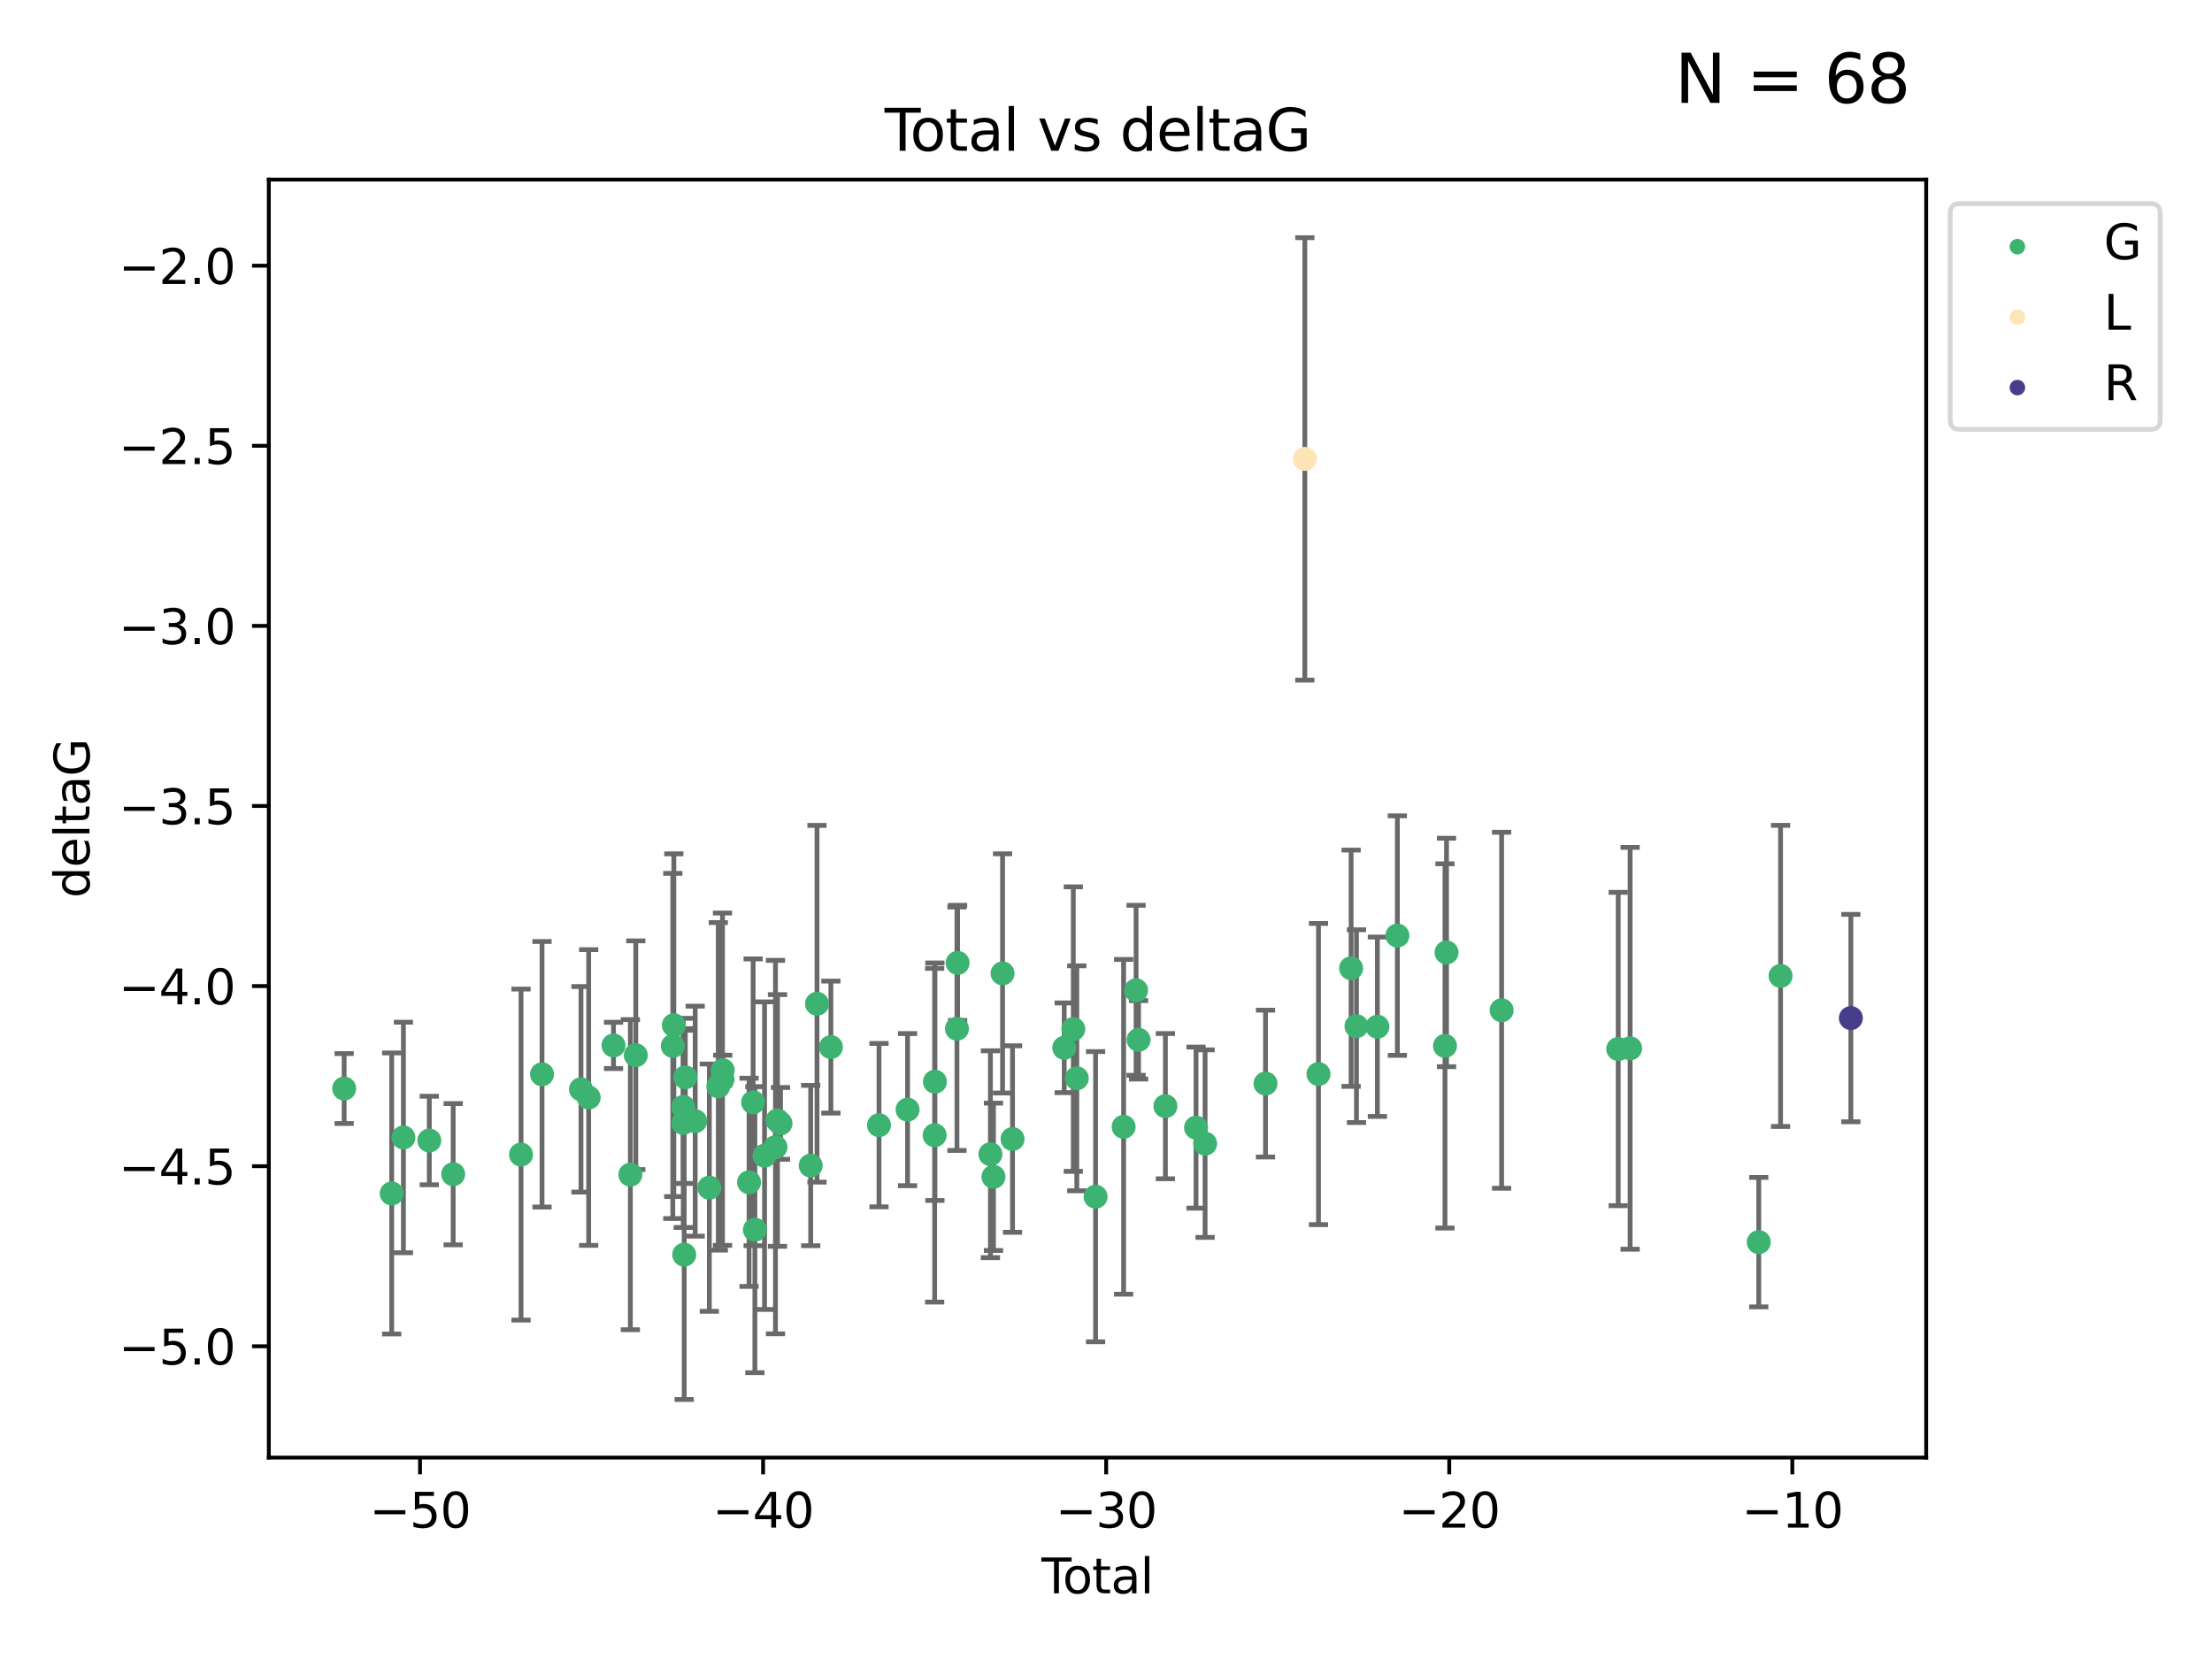 <?xml version="1.0" encoding="utf-8" standalone="no"?>
<!DOCTYPE svg PUBLIC "-//W3C//DTD SVG 1.1//EN"
  "http://www.w3.org/Graphics/SVG/1.1/DTD/svg11.dtd">
<svg xmlns:xlink="http://www.w3.org/1999/xlink" width="460.8pt" height="345.6pt" viewBox="0 0 460.8 345.6" xmlns="http://www.w3.org/2000/svg" version="1.1">
 <defs>
  <style type="text/css">*{stroke-linejoin: round; stroke-linecap: butt}</style>
 </defs>
 <g id="figure_1">
  <g id="patch_1">
   <path d="M 0 345.6 
L 460.8 345.6 
L 460.8 0 
L 0 0 
z
" style="fill: #ffffff"/>
  </g>
  <g id="axes_1">
   <g id="patch_2">
    <path d="M 56 303.64 
L 401.26 303.64 
L 401.26 37.411 
L 56 37.411 
z
" style="fill: #ffffff"/>
   </g>
   <g id="PathCollection_1">
    <defs>
     <path id="mb909667261" d="M 0 1.118 
C 0.297 1.118 0.581 1 0.791 0.791 
C 1 0.581 1.118 0.297 1.118 0 
C 1.118 -0.297 1 -0.581 0.791 -0.791 
C 0.581 -1 0.297 -1.118 0 -1.118 
C -0.297 -1.118 -0.581 -1 -0.791 -0.791 
C -1 -0.581 -1.118 -0.297 -1.118 0 
C -1.118 0.297 -1 0.581 -0.791 0.791 
C -0.581 1 -0.297 1.118 0 1.118 
z
" style="stroke: #3cb371"/>
    </defs>
    <g clip-path="url(#pe1c5063229)">
     <use xlink:href="#mb909667261" x="71.694" y="226.763" style="fill: #3cb371; stroke: #3cb371"/>
     <use xlink:href="#mb909667261" x="81.599" y="248.626" style="fill: #3cb371; stroke: #3cb371"/>
     <use xlink:href="#mb909667261" x="84.04" y="236.954" style="fill: #3cb371; stroke: #3cb371"/>
     <use xlink:href="#mb909667261" x="89.432" y="237.59" style="fill: #3cb371; stroke: #3cb371"/>
     <use xlink:href="#mb909667261" x="94.404" y="244.608" style="fill: #3cb371; stroke: #3cb371"/>
     <use xlink:href="#mb909667261" x="108.538" y="240.517" style="fill: #3cb371; stroke: #3cb371"/>
     <use xlink:href="#mb909667261" x="112.913" y="223.792" style="fill: #3cb371; stroke: #3cb371"/>
     <use xlink:href="#mb909667261" x="121.031" y="226.922" style="fill: #3cb371; stroke: #3cb371"/>
     <use xlink:href="#mb909667261" x="122.632" y="228.63" style="fill: #3cb371; stroke: #3cb371"/>
     <use xlink:href="#mb909667261" x="127.807" y="217.779" style="fill: #3cb371; stroke: #3cb371"/>
     <use xlink:href="#mb909667261" x="131.315" y="244.702" style="fill: #3cb371; stroke: #3cb371"/>
     <use xlink:href="#mb909667261" x="132.449" y="219.819" style="fill: #3cb371; stroke: #3cb371"/>
     <use xlink:href="#mb909667261" x="140.159" y="217.892" style="fill: #3cb371; stroke: #3cb371"/>
     <use xlink:href="#mb909667261" x="140.372" y="213.569" style="fill: #3cb371; stroke: #3cb371"/>
     <use xlink:href="#mb909667261" x="142.331" y="230.58" style="fill: #3cb371; stroke: #3cb371"/>
     <use xlink:href="#mb909667261" x="142.337" y="233.922" style="fill: #3cb371; stroke: #3cb371"/>
     <use xlink:href="#mb909667261" x="142.533" y="261.364" style="fill: #3cb371; stroke: #3cb371"/>
     <use xlink:href="#mb909667261" x="142.756" y="224.431" style="fill: #3cb371; stroke: #3cb371"/>
     <use xlink:href="#mb909667261" x="144.821" y="233.556" style="fill: #3cb371; stroke: #3cb371"/>
     <use xlink:href="#mb909667261" x="147.768" y="247.414" style="fill: #3cb371; stroke: #3cb371"/>
     <use xlink:href="#mb909667261" x="149.635" y="226.305" style="fill: #3cb371; stroke: #3cb371"/>
     <use xlink:href="#mb909667261" x="150.512" y="224.816" style="fill: #3cb371; stroke: #3cb371"/>
     <use xlink:href="#mb909667261" x="150.556" y="222.952" style="fill: #3cb371; stroke: #3cb371"/>
     <use xlink:href="#mb909667261" x="156.043" y="246.3" style="fill: #3cb371; stroke: #3cb371"/>
     <use xlink:href="#mb909667261" x="156.892" y="229.632" style="fill: #3cb371; stroke: #3cb371"/>
     <use xlink:href="#mb909667261" x="157.256" y="256.167" style="fill: #3cb371; stroke: #3cb371"/>
     <use xlink:href="#mb909667261" x="159.269" y="240.749" style="fill: #3cb371; stroke: #3cb371"/>
     <use xlink:href="#mb909667261" x="161.545" y="238.96" style="fill: #3cb371; stroke: #3cb371"/>
     <use xlink:href="#mb909667261" x="161.965" y="233.41" style="fill: #3cb371; stroke: #3cb371"/>
     <use xlink:href="#mb909667261" x="162.596" y="234.028" style="fill: #3cb371; stroke: #3cb371"/>
     <use xlink:href="#mb909667261" x="168.884" y="242.809" style="fill: #3cb371; stroke: #3cb371"/>
     <use xlink:href="#mb909667261" x="170.197" y="209.102" style="fill: #3cb371; stroke: #3cb371"/>
     <use xlink:href="#mb909667261" x="173.088" y="218.127" style="fill: #3cb371; stroke: #3cb371"/>
     <use xlink:href="#mb909667261" x="183.114" y="234.388" style="fill: #3cb371; stroke: #3cb371"/>
     <use xlink:href="#mb909667261" x="189.062" y="231.156" style="fill: #3cb371; stroke: #3cb371"/>
     <use xlink:href="#mb909667261" x="194.705" y="236.491" style="fill: #3cb371; stroke: #3cb371"/>
     <use xlink:href="#mb909667261" x="194.76" y="225.339" style="fill: #3cb371; stroke: #3cb371"/>
     <use xlink:href="#mb909667261" x="199.351" y="214.299" style="fill: #3cb371; stroke: #3cb371"/>
     <use xlink:href="#mb909667261" x="199.487" y="200.587" style="fill: #3cb371; stroke: #3cb371"/>
     <use xlink:href="#mb909667261" x="206.323" y="240.444" style="fill: #3cb371; stroke: #3cb371"/>
     <use xlink:href="#mb909667261" x="206.958" y="245.152" style="fill: #3cb371; stroke: #3cb371"/>
     <use xlink:href="#mb909667261" x="208.851" y="202.774" style="fill: #3cb371; stroke: #3cb371"/>
     <use xlink:href="#mb909667261" x="210.928" y="237.282" style="fill: #3cb371; stroke: #3cb371"/>
     <use xlink:href="#mb909667261" x="221.698" y="218.275" style="fill: #3cb371; stroke: #3cb371"/>
     <use xlink:href="#mb909667261" x="223.589" y="214.379" style="fill: #3cb371; stroke: #3cb371"/>
     <use xlink:href="#mb909667261" x="224.318" y="224.627" style="fill: #3cb371; stroke: #3cb371"/>
     <use xlink:href="#mb909667261" x="228.232" y="249.291" style="fill: #3cb371; stroke: #3cb371"/>
     <use xlink:href="#mb909667261" x="234.073" y="234.738" style="fill: #3cb371; stroke: #3cb371"/>
     <use xlink:href="#mb909667261" x="236.667" y="206.296" style="fill: #3cb371; stroke: #3cb371"/>
     <use xlink:href="#mb909667261" x="237.187" y="216.617" style="fill: #3cb371; stroke: #3cb371"/>
     <use xlink:href="#mb909667261" x="242.774" y="230.43" style="fill: #3cb371; stroke: #3cb371"/>
     <use xlink:href="#mb909667261" x="249.157" y="234.904" style="fill: #3cb371; stroke: #3cb371"/>
     <use xlink:href="#mb909667261" x="251.043" y="238.239" style="fill: #3cb371; stroke: #3cb371"/>
     <use xlink:href="#mb909667261" x="263.627" y="225.728" style="fill: #3cb371; stroke: #3cb371"/>
     <use xlink:href="#mb909667261" x="274.664" y="223.744" style="fill: #3cb371; stroke: #3cb371"/>
     <use xlink:href="#mb909667261" x="281.459" y="201.702" style="fill: #3cb371; stroke: #3cb371"/>
     <use xlink:href="#mb909667261" x="282.579" y="213.771" style="fill: #3cb371; stroke: #3cb371"/>
     <use xlink:href="#mb909667261" x="286.936" y="213.883" style="fill: #3cb371; stroke: #3cb371"/>
     <use xlink:href="#mb909667261" x="291.098" y="194.896" style="fill: #3cb371; stroke: #3cb371"/>
     <use xlink:href="#mb909667261" x="301.017" y="217.882" style="fill: #3cb371; stroke: #3cb371"/>
     <use xlink:href="#mb909667261" x="301.339" y="198.414" style="fill: #3cb371; stroke: #3cb371"/>
     <use xlink:href="#mb909667261" x="312.816" y="210.453" style="fill: #3cb371; stroke: #3cb371"/>
     <use xlink:href="#mb909667261" x="337.101" y="218.529" style="fill: #3cb371; stroke: #3cb371"/>
     <use xlink:href="#mb909667261" x="339.586" y="218.379" style="fill: #3cb371; stroke: #3cb371"/>
     <use xlink:href="#mb909667261" x="366.382" y="258.76" style="fill: #3cb371; stroke: #3cb371"/>
     <use xlink:href="#mb909667261" x="370.925" y="203.299" style="fill: #3cb371; stroke: #3cb371"/>
    </g>
   </g>
   <g id="PathCollection_2">
    <defs>
     <path id="m7a73ed1293" d="M 0 1.118 
C 0.297 1.118 0.581 1 0.791 0.791 
C 1 0.581 1.118 0.297 1.118 0 
C 1.118 -0.297 1 -0.581 0.791 -0.791 
C 0.581 -1 0.297 -1.118 0 -1.118 
C -0.297 -1.118 -0.581 -1 -0.791 -0.791 
C -1 -0.581 -1.118 -0.297 -1.118 0 
C -1.118 0.297 -1 0.581 -0.791 0.791 
C -0.581 1 -0.297 1.118 0 1.118 
z
" style="stroke: #ffe4b5"/>
    </defs>
    <g clip-path="url(#pe1c5063229)">
     <use xlink:href="#m7a73ed1293" x="271.821" y="95.596" style="fill: #ffe4b5; stroke: #ffe4b5"/>
    </g>
   </g>
   <g id="PathCollection_3">
    <defs>
     <path id="m35a761c9cf" d="M 0 1.118 
C 0.297 1.118 0.581 1 0.791 0.791 
C 1 0.581 1.118 0.297 1.118 0 
C 1.118 -0.297 1 -0.581 0.791 -0.791 
C 0.581 -1 0.297 -1.118 0 -1.118 
C -0.297 -1.118 -0.581 -1 -0.791 -0.791 
C -1 -0.581 -1.118 -0.297 -1.118 0 
C -1.118 0.297 -1 0.581 -0.791 0.791 
C -0.581 1 -0.297 1.118 0 1.118 
z
" style="stroke: #483d8b"/>
    </defs>
    <g clip-path="url(#pe1c5063229)">
     <use xlink:href="#m35a761c9cf" x="385.566" y="212.083" style="fill: #483d8b; stroke: #483d8b"/>
    </g>
   </g>
   <g id="matplotlib.axis_1">
    <g id="xtick_1">
     <g id="line2d_1">
      <defs>
       <path id="m6de7be506a" d="M 0 0 
L 0 3.5 
" style="stroke: #000000; stroke-width: 0.8"/>
      </defs>
      <g>
       <use xlink:href="#m6de7be506a" x="87.499" y="303.64" style="stroke: #000000; stroke-width: 0.8"/>
      </g>
     </g>
     <g id="text_1">
      <!-- −50 -->
      <g transform="translate(76.947 318.238)scale(0.1 -0.1)">
       <defs>
        <path id="DejaVuSans-2212" d="M 678 2272 
L 4684 2272 
L 4684 1741 
L 678 1741 
L 678 2272 
z
" transform="scale(0.016)"/>
        <path id="DejaVuSans-35" d="M 691 4666 
L 3169 4666 
L 3169 4134 
L 1269 4134 
L 1269 2991 
Q 1406 3038 1543 3061 
Q 1681 3084 1819 3084 
Q 2600 3084 3056 2656 
Q 3513 2228 3513 1497 
Q 3513 744 3044 326 
Q 2575 -91 1722 -91 
Q 1428 -91 1123 -41 
Q 819 9 494 109 
L 494 744 
Q 775 591 1075 516 
Q 1375 441 1709 441 
Q 2250 441 2565 725 
Q 2881 1009 2881 1497 
Q 2881 1984 2565 2268 
Q 2250 2553 1709 2553 
Q 1456 2553 1204 2497 
Q 953 2441 691 2322 
L 691 4666 
z
" transform="scale(0.016)"/>
        <path id="DejaVuSans-30" d="M 2034 4250 
Q 1547 4250 1301 3770 
Q 1056 3291 1056 2328 
Q 1056 1369 1301 889 
Q 1547 409 2034 409 
Q 2525 409 2770 889 
Q 3016 1369 3016 2328 
Q 3016 3291 2770 3770 
Q 2525 4250 2034 4250 
z
M 2034 4750 
Q 2819 4750 3233 4129 
Q 3647 3509 3647 2328 
Q 3647 1150 3233 529 
Q 2819 -91 2034 -91 
Q 1250 -91 836 529 
Q 422 1150 422 2328 
Q 422 3509 836 4129 
Q 1250 4750 2034 4750 
z
" transform="scale(0.016)"/>
       </defs>
       <use xlink:href="#DejaVuSans-2212"/>
       <use xlink:href="#DejaVuSans-35" x="83.789"/>
       <use xlink:href="#DejaVuSans-30" x="147.412"/>
      </g>
     </g>
    </g>
    <g id="xtick_2">
     <g id="line2d_2">
      <g>
       <use xlink:href="#m6de7be506a" x="158.968" y="303.64" style="stroke: #000000; stroke-width: 0.8"/>
      </g>
     </g>
     <g id="text_2">
      <!-- −40 -->
      <g transform="translate(148.416 318.238)scale(0.1 -0.1)">
       <defs>
        <path id="DejaVuSans-34" d="M 2419 4116 
L 825 1625 
L 2419 1625 
L 2419 4116 
z
M 2253 4666 
L 3047 4666 
L 3047 1625 
L 3713 1625 
L 3713 1100 
L 3047 1100 
L 3047 0 
L 2419 0 
L 2419 1100 
L 313 1100 
L 313 1709 
L 2253 4666 
z
" transform="scale(0.016)"/>
       </defs>
       <use xlink:href="#DejaVuSans-2212"/>
       <use xlink:href="#DejaVuSans-34" x="83.789"/>
       <use xlink:href="#DejaVuSans-30" x="147.412"/>
      </g>
     </g>
    </g>
    <g id="xtick_3">
     <g id="line2d_3">
      <g>
       <use xlink:href="#m6de7be506a" x="230.437" y="303.64" style="stroke: #000000; stroke-width: 0.8"/>
      </g>
     </g>
     <g id="text_3">
      <!-- −30 -->
      <g transform="translate(219.885 318.238)scale(0.1 -0.1)">
       <defs>
        <path id="DejaVuSans-33" d="M 2597 2516 
Q 3050 2419 3304 2112 
Q 3559 1806 3559 1356 
Q 3559 666 3084 287 
Q 2609 -91 1734 -91 
Q 1441 -91 1130 -33 
Q 819 25 488 141 
L 488 750 
Q 750 597 1062 519 
Q 1375 441 1716 441 
Q 2309 441 2620 675 
Q 2931 909 2931 1356 
Q 2931 1769 2642 2001 
Q 2353 2234 1838 2234 
L 1294 2234 
L 1294 2753 
L 1863 2753 
Q 2328 2753 2575 2939 
Q 2822 3125 2822 3475 
Q 2822 3834 2567 4026 
Q 2313 4219 1838 4219 
Q 1578 4219 1281 4162 
Q 984 4106 628 3988 
L 628 4550 
Q 988 4650 1302 4700 
Q 1616 4750 1894 4750 
Q 2613 4750 3031 4423 
Q 3450 4097 3450 3541 
Q 3450 3153 3228 2886 
Q 3006 2619 2597 2516 
z
" transform="scale(0.016)"/>
       </defs>
       <use xlink:href="#DejaVuSans-2212"/>
       <use xlink:href="#DejaVuSans-33" x="83.789"/>
       <use xlink:href="#DejaVuSans-30" x="147.412"/>
      </g>
     </g>
    </g>
    <g id="xtick_4">
     <g id="line2d_4">
      <g>
       <use xlink:href="#m6de7be506a" x="301.906" y="303.64" style="stroke: #000000; stroke-width: 0.8"/>
      </g>
     </g>
     <g id="text_4">
      <!-- −20 -->
      <g transform="translate(291.354 318.238)scale(0.1 -0.1)">
       <defs>
        <path id="DejaVuSans-32" d="M 1228 531 
L 3431 531 
L 3431 0 
L 469 0 
L 469 531 
Q 828 903 1448 1529 
Q 2069 2156 2228 2338 
Q 2531 2678 2651 2914 
Q 2772 3150 2772 3378 
Q 2772 3750 2511 3984 
Q 2250 4219 1831 4219 
Q 1534 4219 1204 4116 
Q 875 4013 500 3803 
L 500 4441 
Q 881 4594 1212 4672 
Q 1544 4750 1819 4750 
Q 2544 4750 2975 4387 
Q 3406 4025 3406 3419 
Q 3406 3131 3298 2873 
Q 3191 2616 2906 2266 
Q 2828 2175 2409 1742 
Q 1991 1309 1228 531 
z
" transform="scale(0.016)"/>
       </defs>
       <use xlink:href="#DejaVuSans-2212"/>
       <use xlink:href="#DejaVuSans-32" x="83.789"/>
       <use xlink:href="#DejaVuSans-30" x="147.412"/>
      </g>
     </g>
    </g>
    <g id="xtick_5">
     <g id="line2d_5">
      <g>
       <use xlink:href="#m6de7be506a" x="373.375" y="303.64" style="stroke: #000000; stroke-width: 0.8"/>
      </g>
     </g>
     <g id="text_5">
      <!-- −10 -->
      <g transform="translate(362.822 318.238)scale(0.1 -0.1)">
       <defs>
        <path id="DejaVuSans-31" d="M 794 531 
L 1825 531 
L 1825 4091 
L 703 3866 
L 703 4441 
L 1819 4666 
L 2450 4666 
L 2450 531 
L 3481 531 
L 3481 0 
L 794 0 
L 794 531 
z
" transform="scale(0.016)"/>
       </defs>
       <use xlink:href="#DejaVuSans-2212"/>
       <use xlink:href="#DejaVuSans-31" x="83.789"/>
       <use xlink:href="#DejaVuSans-30" x="147.412"/>
      </g>
     </g>
    </g>
    <g id="text_6">
     <!-- Total -->
     <g transform="translate(216.953 331.917)scale(0.1 -0.1)">
      <defs>
       <path id="DejaVuSans-54" d="M -19 4666 
L 3928 4666 
L 3928 4134 
L 2272 4134 
L 2272 0 
L 1638 0 
L 1638 4134 
L -19 4134 
L -19 4666 
z
" transform="scale(0.016)"/>
       <path id="DejaVuSans-6f" d="M 1959 3097 
Q 1497 3097 1228 2736 
Q 959 2375 959 1747 
Q 959 1119 1226 758 
Q 1494 397 1959 397 
Q 2419 397 2687 759 
Q 2956 1122 2956 1747 
Q 2956 2369 2687 2733 
Q 2419 3097 1959 3097 
z
M 1959 3584 
Q 2709 3584 3137 3096 
Q 3566 2609 3566 1747 
Q 3566 888 3137 398 
Q 2709 -91 1959 -91 
Q 1206 -91 779 398 
Q 353 888 353 1747 
Q 353 2609 779 3096 
Q 1206 3584 1959 3584 
z
" transform="scale(0.016)"/>
       <path id="DejaVuSans-74" d="M 1172 4494 
L 1172 3500 
L 2356 3500 
L 2356 3053 
L 1172 3053 
L 1172 1153 
Q 1172 725 1289 603 
Q 1406 481 1766 481 
L 2356 481 
L 2356 0 
L 1766 0 
Q 1100 0 847 248 
Q 594 497 594 1153 
L 594 3053 
L 172 3053 
L 172 3500 
L 594 3500 
L 594 4494 
L 1172 4494 
z
" transform="scale(0.016)"/>
       <path id="DejaVuSans-61" d="M 2194 1759 
Q 1497 1759 1228 1600 
Q 959 1441 959 1056 
Q 959 750 1161 570 
Q 1363 391 1709 391 
Q 2188 391 2477 730 
Q 2766 1069 2766 1631 
L 2766 1759 
L 2194 1759 
z
M 3341 1997 
L 3341 0 
L 2766 0 
L 2766 531 
Q 2569 213 2275 61 
Q 1981 -91 1556 -91 
Q 1019 -91 701 211 
Q 384 513 384 1019 
Q 384 1609 779 1909 
Q 1175 2209 1959 2209 
L 2766 2209 
L 2766 2266 
Q 2766 2663 2505 2880 
Q 2244 3097 1772 3097 
Q 1472 3097 1187 3025 
Q 903 2953 641 2809 
L 641 3341 
Q 956 3463 1253 3523 
Q 1550 3584 1831 3584 
Q 2591 3584 2966 3190 
Q 3341 2797 3341 1997 
z
" transform="scale(0.016)"/>
       <path id="DejaVuSans-6c" d="M 603 4863 
L 1178 4863 
L 1178 0 
L 603 0 
L 603 4863 
z
" transform="scale(0.016)"/>
      </defs>
      <use xlink:href="#DejaVuSans-54"/>
      <use xlink:href="#DejaVuSans-6f" x="44.084"/>
      <use xlink:href="#DejaVuSans-74" x="105.266"/>
      <use xlink:href="#DejaVuSans-61" x="144.475"/>
      <use xlink:href="#DejaVuSans-6c" x="205.754"/>
     </g>
    </g>
   </g>
   <g id="matplotlib.axis_2">
    <g id="ytick_1">
     <g id="line2d_6">
      <defs>
       <path id="m6813116bdc" d="M 0 0 
L -3.5 0 
" style="stroke: #000000; stroke-width: 0.8"/>
      </defs>
      <g>
       <use xlink:href="#m6813116bdc" x="56" y="280.452" style="stroke: #000000; stroke-width: 0.8"/>
      </g>
     </g>
     <g id="text_7">
      <!-- −5.0 -->
      <g transform="translate(24.717 284.251)scale(0.1 -0.1)">
       <defs>
        <path id="DejaVuSans-2e" d="M 684 794 
L 1344 794 
L 1344 0 
L 684 0 
L 684 794 
z
" transform="scale(0.016)"/>
       </defs>
       <use xlink:href="#DejaVuSans-2212"/>
       <use xlink:href="#DejaVuSans-35" x="83.789"/>
       <use xlink:href="#DejaVuSans-2e" x="147.412"/>
       <use xlink:href="#DejaVuSans-30" x="179.199"/>
      </g>
     </g>
    </g>
    <g id="ytick_2">
     <g id="line2d_7">
      <g>
       <use xlink:href="#m6813116bdc" x="56" y="242.935" style="stroke: #000000; stroke-width: 0.8"/>
      </g>
     </g>
     <g id="text_8">
      <!-- −4.5 -->
      <g transform="translate(24.717 246.735)scale(0.1 -0.1)">
       <use xlink:href="#DejaVuSans-2212"/>
       <use xlink:href="#DejaVuSans-34" x="83.789"/>
       <use xlink:href="#DejaVuSans-2e" x="147.412"/>
       <use xlink:href="#DejaVuSans-35" x="179.199"/>
      </g>
     </g>
    </g>
    <g id="ytick_3">
     <g id="line2d_8">
      <g>
       <use xlink:href="#m6813116bdc" x="56" y="205.419" style="stroke: #000000; stroke-width: 0.8"/>
      </g>
     </g>
     <g id="text_9">
      <!-- −4.0 -->
      <g transform="translate(24.717 209.218)scale(0.1 -0.1)">
       <use xlink:href="#DejaVuSans-2212"/>
       <use xlink:href="#DejaVuSans-34" x="83.789"/>
       <use xlink:href="#DejaVuSans-2e" x="147.412"/>
       <use xlink:href="#DejaVuSans-30" x="179.199"/>
      </g>
     </g>
    </g>
    <g id="ytick_4">
     <g id="line2d_9">
      <g>
       <use xlink:href="#m6813116bdc" x="56" y="167.902" style="stroke: #000000; stroke-width: 0.8"/>
      </g>
     </g>
     <g id="text_10">
      <!-- −3.5 -->
      <g transform="translate(24.717 171.702)scale(0.1 -0.1)">
       <use xlink:href="#DejaVuSans-2212"/>
       <use xlink:href="#DejaVuSans-33" x="83.789"/>
       <use xlink:href="#DejaVuSans-2e" x="147.412"/>
       <use xlink:href="#DejaVuSans-35" x="179.199"/>
      </g>
     </g>
    </g>
    <g id="ytick_5">
     <g id="line2d_10">
      <g>
       <use xlink:href="#m6813116bdc" x="56" y="130.386" style="stroke: #000000; stroke-width: 0.8"/>
      </g>
     </g>
     <g id="text_11">
      <!-- −3.0 -->
      <g transform="translate(24.717 134.185)scale(0.1 -0.1)">
       <use xlink:href="#DejaVuSans-2212"/>
       <use xlink:href="#DejaVuSans-33" x="83.789"/>
       <use xlink:href="#DejaVuSans-2e" x="147.412"/>
       <use xlink:href="#DejaVuSans-30" x="179.199"/>
      </g>
     </g>
    </g>
    <g id="ytick_6">
     <g id="line2d_11">
      <g>
       <use xlink:href="#m6813116bdc" x="56" y="92.869" style="stroke: #000000; stroke-width: 0.8"/>
      </g>
     </g>
     <g id="text_12">
      <!-- −2.5 -->
      <g transform="translate(24.717 96.669)scale(0.1 -0.1)">
       <use xlink:href="#DejaVuSans-2212"/>
       <use xlink:href="#DejaVuSans-32" x="83.789"/>
       <use xlink:href="#DejaVuSans-2e" x="147.412"/>
       <use xlink:href="#DejaVuSans-35" x="179.199"/>
      </g>
     </g>
    </g>
    <g id="ytick_7">
     <g id="line2d_12">
      <g>
       <use xlink:href="#m6813116bdc" x="56" y="55.353" style="stroke: #000000; stroke-width: 0.8"/>
      </g>
     </g>
     <g id="text_13">
      <!-- −2.0 -->
      <g transform="translate(24.717 59.152)scale(0.1 -0.1)">
       <use xlink:href="#DejaVuSans-2212"/>
       <use xlink:href="#DejaVuSans-32" x="83.789"/>
       <use xlink:href="#DejaVuSans-2e" x="147.412"/>
       <use xlink:href="#DejaVuSans-30" x="179.199"/>
      </g>
     </g>
    </g>
    <g id="text_14">
     <!-- deltaG -->
     <g transform="translate(18.637 187.064)rotate(-90)scale(0.1 -0.1)">
      <defs>
       <path id="DejaVuSans-64" d="M 2906 2969 
L 2906 4863 
L 3481 4863 
L 3481 0 
L 2906 0 
L 2906 525 
Q 2725 213 2448 61 
Q 2172 -91 1784 -91 
Q 1150 -91 751 415 
Q 353 922 353 1747 
Q 353 2572 751 3078 
Q 1150 3584 1784 3584 
Q 2172 3584 2448 3432 
Q 2725 3281 2906 2969 
z
M 947 1747 
Q 947 1113 1208 752 
Q 1469 391 1925 391 
Q 2381 391 2643 752 
Q 2906 1113 2906 1747 
Q 2906 2381 2643 2742 
Q 2381 3103 1925 3103 
Q 1469 3103 1208 2742 
Q 947 2381 947 1747 
z
" transform="scale(0.016)"/>
       <path id="DejaVuSans-65" d="M 3597 1894 
L 3597 1613 
L 953 1613 
Q 991 1019 1311 708 
Q 1631 397 2203 397 
Q 2534 397 2845 478 
Q 3156 559 3463 722 
L 3463 178 
Q 3153 47 2828 -22 
Q 2503 -91 2169 -91 
Q 1331 -91 842 396 
Q 353 884 353 1716 
Q 353 2575 817 3079 
Q 1281 3584 2069 3584 
Q 2775 3584 3186 3129 
Q 3597 2675 3597 1894 
z
M 3022 2063 
Q 3016 2534 2758 2815 
Q 2500 3097 2075 3097 
Q 1594 3097 1305 2825 
Q 1016 2553 972 2059 
L 3022 2063 
z
" transform="scale(0.016)"/>
       <path id="DejaVuSans-47" d="M 3809 666 
L 3809 1919 
L 2778 1919 
L 2778 2438 
L 4434 2438 
L 4434 434 
Q 4069 175 3628 42 
Q 3188 -91 2688 -91 
Q 1594 -91 976 548 
Q 359 1188 359 2328 
Q 359 3472 976 4111 
Q 1594 4750 2688 4750 
Q 3144 4750 3555 4637 
Q 3966 4525 4313 4306 
L 4313 3634 
Q 3963 3931 3569 4081 
Q 3175 4231 2741 4231 
Q 1884 4231 1454 3753 
Q 1025 3275 1025 2328 
Q 1025 1384 1454 906 
Q 1884 428 2741 428 
Q 3075 428 3337 486 
Q 3600 544 3809 666 
z
" transform="scale(0.016)"/>
      </defs>
      <use xlink:href="#DejaVuSans-64"/>
      <use xlink:href="#DejaVuSans-65" x="63.477"/>
      <use xlink:href="#DejaVuSans-6c" x="125"/>
      <use xlink:href="#DejaVuSans-74" x="152.783"/>
      <use xlink:href="#DejaVuSans-61" x="191.992"/>
      <use xlink:href="#DejaVuSans-47" x="253.271"/>
     </g>
    </g>
   </g>
   <g id="LineCollection_1">
    <path d="M 71.694 234.046 
L 71.694 219.481 
" clip-path="url(#pe1c5063229)" style="fill: none; stroke: #696969"/>
    <path d="M 81.599 277.9 
L 81.599 219.351 
" clip-path="url(#pe1c5063229)" style="fill: none; stroke: #696969"/>
    <path d="M 84.04 260.967 
L 84.04 212.942 
" clip-path="url(#pe1c5063229)" style="fill: none; stroke: #696969"/>
    <path d="M 89.432 246.809 
L 89.432 228.37 
" clip-path="url(#pe1c5063229)" style="fill: none; stroke: #696969"/>
    <path d="M 94.404 259.318 
L 94.404 229.897 
" clip-path="url(#pe1c5063229)" style="fill: none; stroke: #696969"/>
    <path d="M 108.538 274.994 
L 108.538 206.039 
" clip-path="url(#pe1c5063229)" style="fill: none; stroke: #696969"/>
    <path d="M 112.913 251.448 
L 112.913 196.136 
" clip-path="url(#pe1c5063229)" style="fill: none; stroke: #696969"/>
    <path d="M 121.031 248.336 
L 121.031 205.508 
" clip-path="url(#pe1c5063229)" style="fill: none; stroke: #696969"/>
    <path d="M 122.632 259.429 
L 122.632 197.83 
" clip-path="url(#pe1c5063229)" style="fill: none; stroke: #696969"/>
    <path d="M 127.807 222.596 
L 127.807 212.963 
" clip-path="url(#pe1c5063229)" style="fill: none; stroke: #696969"/>
    <path d="M 131.315 277.003 
L 131.315 212.401 
" clip-path="url(#pe1c5063229)" style="fill: none; stroke: #696969"/>
    <path d="M 132.449 243.64 
L 132.449 195.998 
" clip-path="url(#pe1c5063229)" style="fill: none; stroke: #696969"/>
    <path d="M 140.159 253.838 
L 140.159 181.946 
" clip-path="url(#pe1c5063229)" style="fill: none; stroke: #696969"/>
    <path d="M 140.372 249.269 
L 140.372 177.869 
" clip-path="url(#pe1c5063229)" style="fill: none; stroke: #696969"/>
    <path d="M 142.331 246.533 
L 142.331 214.627 
" clip-path="url(#pe1c5063229)" style="fill: none; stroke: #696969"/>
    <path d="M 142.337 255.707 
L 142.337 212.138 
" clip-path="url(#pe1c5063229)" style="fill: none; stroke: #696969"/>
    <path d="M 142.533 291.539 
L 142.533 231.189 
" clip-path="url(#pe1c5063229)" style="fill: none; stroke: #696969"/>
    <path d="M 142.756 234.579 
L 142.756 214.283 
" clip-path="url(#pe1c5063229)" style="fill: none; stroke: #696969"/>
    <path d="M 144.821 257.513 
L 144.821 209.6 
" clip-path="url(#pe1c5063229)" style="fill: none; stroke: #696969"/>
    <path d="M 147.768 273.167 
L 147.768 221.66 
" clip-path="url(#pe1c5063229)" style="fill: none; stroke: #696969"/>
    <path d="M 149.635 260.421 
L 149.635 192.189 
" clip-path="url(#pe1c5063229)" style="fill: none; stroke: #696969"/>
    <path d="M 150.512 259.432 
L 150.512 190.201 
" clip-path="url(#pe1c5063229)" style="fill: none; stroke: #696969"/>
    <path d="M 150.556 226.082 
L 150.556 219.821 
" clip-path="url(#pe1c5063229)" style="fill: none; stroke: #696969"/>
    <path d="M 156.043 267.986 
L 156.043 224.614 
" clip-path="url(#pe1c5063229)" style="fill: none; stroke: #696969"/>
    <path d="M 156.892 259.501 
L 156.892 199.763 
" clip-path="url(#pe1c5063229)" style="fill: none; stroke: #696969"/>
    <path d="M 157.256 285.964 
L 157.256 226.371 
" clip-path="url(#pe1c5063229)" style="fill: none; stroke: #696969"/>
    <path d="M 159.269 272.789 
L 159.269 208.709 
" clip-path="url(#pe1c5063229)" style="fill: none; stroke: #696969"/>
    <path d="M 161.545 277.859 
L 161.545 200.062 
" clip-path="url(#pe1c5063229)" style="fill: none; stroke: #696969"/>
    <path d="M 161.965 259.626 
L 161.965 207.193 
" clip-path="url(#pe1c5063229)" style="fill: none; stroke: #696969"/>
    <path d="M 162.596 241.505 
L 162.596 226.551 
" clip-path="url(#pe1c5063229)" style="fill: none; stroke: #696969"/>
    <path d="M 168.884 259.508 
L 168.884 226.109 
" clip-path="url(#pe1c5063229)" style="fill: none; stroke: #696969"/>
    <path d="M 170.197 246.258 
L 170.197 171.946 
" clip-path="url(#pe1c5063229)" style="fill: none; stroke: #696969"/>
    <path d="M 173.088 231.873 
L 173.088 204.382 
" clip-path="url(#pe1c5063229)" style="fill: none; stroke: #696969"/>
    <path d="M 183.114 251.407 
L 183.114 217.369 
" clip-path="url(#pe1c5063229)" style="fill: none; stroke: #696969"/>
    <path d="M 189.062 247.002 
L 189.062 215.311 
" clip-path="url(#pe1c5063229)" style="fill: none; stroke: #696969"/>
    <path d="M 194.705 271.25 
L 194.705 201.732 
" clip-path="url(#pe1c5063229)" style="fill: none; stroke: #696969"/>
    <path d="M 194.76 250.082 
L 194.76 200.596 
" clip-path="url(#pe1c5063229)" style="fill: none; stroke: #696969"/>
    <path d="M 199.351 239.658 
L 199.351 188.941 
" clip-path="url(#pe1c5063229)" style="fill: none; stroke: #696969"/>
    <path d="M 199.487 212.582 
L 199.487 188.592 
" clip-path="url(#pe1c5063229)" style="fill: none; stroke: #696969"/>
    <path d="M 206.323 261.992 
L 206.323 218.897 
" clip-path="url(#pe1c5063229)" style="fill: none; stroke: #696969"/>
    <path d="M 206.958 260.499 
L 206.958 229.804 
" clip-path="url(#pe1c5063229)" style="fill: none; stroke: #696969"/>
    <path d="M 208.851 227.688 
L 208.851 177.86 
" clip-path="url(#pe1c5063229)" style="fill: none; stroke: #696969"/>
    <path d="M 210.928 256.71 
L 210.928 217.854 
" clip-path="url(#pe1c5063229)" style="fill: none; stroke: #696969"/>
    <path d="M 221.698 227.617 
L 221.698 208.933 
" clip-path="url(#pe1c5063229)" style="fill: none; stroke: #696969"/>
    <path d="M 223.589 244.017 
L 223.589 184.741 
" clip-path="url(#pe1c5063229)" style="fill: none; stroke: #696969"/>
    <path d="M 224.318 248.059 
L 224.318 201.196 
" clip-path="url(#pe1c5063229)" style="fill: none; stroke: #696969"/>
    <path d="M 228.232 279.521 
L 228.232 219.061 
" clip-path="url(#pe1c5063229)" style="fill: none; stroke: #696969"/>
    <path d="M 234.073 269.607 
L 234.073 199.869 
" clip-path="url(#pe1c5063229)" style="fill: none; stroke: #696969"/>
    <path d="M 236.667 224.007 
L 236.667 188.586 
" clip-path="url(#pe1c5063229)" style="fill: none; stroke: #696969"/>
    <path d="M 237.187 224.792 
L 237.187 208.443 
" clip-path="url(#pe1c5063229)" style="fill: none; stroke: #696969"/>
    <path d="M 242.774 245.56 
L 242.774 215.3 
" clip-path="url(#pe1c5063229)" style="fill: none; stroke: #696969"/>
    <path d="M 249.157 251.685 
L 249.157 218.123 
" clip-path="url(#pe1c5063229)" style="fill: none; stroke: #696969"/>
    <path d="M 251.043 257.771 
L 251.043 218.707 
" clip-path="url(#pe1c5063229)" style="fill: none; stroke: #696969"/>
    <path d="M 263.627 241.021 
L 263.627 210.435 
" clip-path="url(#pe1c5063229)" style="fill: none; stroke: #696969"/>
    <path d="M 274.664 255.11 
L 274.664 192.378 
" clip-path="url(#pe1c5063229)" style="fill: none; stroke: #696969"/>
    <path d="M 281.459 226.318 
L 281.459 177.085 
" clip-path="url(#pe1c5063229)" style="fill: none; stroke: #696969"/>
    <path d="M 282.579 233.85 
L 282.579 193.691 
" clip-path="url(#pe1c5063229)" style="fill: none; stroke: #696969"/>
    <path d="M 286.936 232.565 
L 286.936 195.201 
" clip-path="url(#pe1c5063229)" style="fill: none; stroke: #696969"/>
    <path d="M 291.098 219.843 
L 291.098 169.949 
" clip-path="url(#pe1c5063229)" style="fill: none; stroke: #696969"/>
    <path d="M 301.017 255.823 
L 301.017 179.942 
" clip-path="url(#pe1c5063229)" style="fill: none; stroke: #696969"/>
    <path d="M 301.339 222.207 
L 301.339 174.62 
" clip-path="url(#pe1c5063229)" style="fill: none; stroke: #696969"/>
    <path d="M 312.816 247.532 
L 312.816 173.373 
" clip-path="url(#pe1c5063229)" style="fill: none; stroke: #696969"/>
    <path d="M 337.101 251.166 
L 337.101 185.893 
" clip-path="url(#pe1c5063229)" style="fill: none; stroke: #696969"/>
    <path d="M 339.586 260.236 
L 339.586 176.522 
" clip-path="url(#pe1c5063229)" style="fill: none; stroke: #696969"/>
    <path d="M 366.382 272.248 
L 366.382 245.271 
" clip-path="url(#pe1c5063229)" style="fill: none; stroke: #696969"/>
    <path d="M 370.925 234.664 
L 370.925 171.934 
" clip-path="url(#pe1c5063229)" style="fill: none; stroke: #696969"/>
   </g>
   <g id="line2d_13">
    <defs>
     <path id="m344e0b5505" d="M 2 0 
L -2 -0 
" style="stroke: #696969"/>
    </defs>
    <g clip-path="url(#pe1c5063229)">
     <use xlink:href="#m344e0b5505" x="71.694" y="234.046" style="fill: #696969; stroke: #696969"/>
     <use xlink:href="#m344e0b5505" x="81.599" y="277.9" style="fill: #696969; stroke: #696969"/>
     <use xlink:href="#m344e0b5505" x="84.04" y="260.967" style="fill: #696969; stroke: #696969"/>
     <use xlink:href="#m344e0b5505" x="89.432" y="246.809" style="fill: #696969; stroke: #696969"/>
     <use xlink:href="#m344e0b5505" x="94.404" y="259.318" style="fill: #696969; stroke: #696969"/>
     <use xlink:href="#m344e0b5505" x="108.538" y="274.994" style="fill: #696969; stroke: #696969"/>
     <use xlink:href="#m344e0b5505" x="112.913" y="251.448" style="fill: #696969; stroke: #696969"/>
     <use xlink:href="#m344e0b5505" x="121.031" y="248.336" style="fill: #696969; stroke: #696969"/>
     <use xlink:href="#m344e0b5505" x="122.632" y="259.429" style="fill: #696969; stroke: #696969"/>
     <use xlink:href="#m344e0b5505" x="127.807" y="222.596" style="fill: #696969; stroke: #696969"/>
     <use xlink:href="#m344e0b5505" x="131.315" y="277.003" style="fill: #696969; stroke: #696969"/>
     <use xlink:href="#m344e0b5505" x="132.449" y="243.64" style="fill: #696969; stroke: #696969"/>
     <use xlink:href="#m344e0b5505" x="140.159" y="253.838" style="fill: #696969; stroke: #696969"/>
     <use xlink:href="#m344e0b5505" x="140.372" y="249.269" style="fill: #696969; stroke: #696969"/>
     <use xlink:href="#m344e0b5505" x="142.331" y="246.533" style="fill: #696969; stroke: #696969"/>
     <use xlink:href="#m344e0b5505" x="142.337" y="255.707" style="fill: #696969; stroke: #696969"/>
     <use xlink:href="#m344e0b5505" x="142.533" y="291.539" style="fill: #696969; stroke: #696969"/>
     <use xlink:href="#m344e0b5505" x="142.756" y="234.579" style="fill: #696969; stroke: #696969"/>
     <use xlink:href="#m344e0b5505" x="144.821" y="257.513" style="fill: #696969; stroke: #696969"/>
     <use xlink:href="#m344e0b5505" x="147.768" y="273.167" style="fill: #696969; stroke: #696969"/>
     <use xlink:href="#m344e0b5505" x="149.635" y="260.421" style="fill: #696969; stroke: #696969"/>
     <use xlink:href="#m344e0b5505" x="150.512" y="259.432" style="fill: #696969; stroke: #696969"/>
     <use xlink:href="#m344e0b5505" x="150.556" y="226.082" style="fill: #696969; stroke: #696969"/>
     <use xlink:href="#m344e0b5505" x="156.043" y="267.986" style="fill: #696969; stroke: #696969"/>
     <use xlink:href="#m344e0b5505" x="156.892" y="259.501" style="fill: #696969; stroke: #696969"/>
     <use xlink:href="#m344e0b5505" x="157.256" y="285.964" style="fill: #696969; stroke: #696969"/>
     <use xlink:href="#m344e0b5505" x="159.269" y="272.789" style="fill: #696969; stroke: #696969"/>
     <use xlink:href="#m344e0b5505" x="161.545" y="277.859" style="fill: #696969; stroke: #696969"/>
     <use xlink:href="#m344e0b5505" x="161.965" y="259.626" style="fill: #696969; stroke: #696969"/>
     <use xlink:href="#m344e0b5505" x="162.596" y="241.505" style="fill: #696969; stroke: #696969"/>
     <use xlink:href="#m344e0b5505" x="168.884" y="259.508" style="fill: #696969; stroke: #696969"/>
     <use xlink:href="#m344e0b5505" x="170.197" y="246.258" style="fill: #696969; stroke: #696969"/>
     <use xlink:href="#m344e0b5505" x="173.088" y="231.873" style="fill: #696969; stroke: #696969"/>
     <use xlink:href="#m344e0b5505" x="183.114" y="251.407" style="fill: #696969; stroke: #696969"/>
     <use xlink:href="#m344e0b5505" x="189.062" y="247.002" style="fill: #696969; stroke: #696969"/>
     <use xlink:href="#m344e0b5505" x="194.705" y="271.25" style="fill: #696969; stroke: #696969"/>
     <use xlink:href="#m344e0b5505" x="194.76" y="250.082" style="fill: #696969; stroke: #696969"/>
     <use xlink:href="#m344e0b5505" x="199.351" y="239.658" style="fill: #696969; stroke: #696969"/>
     <use xlink:href="#m344e0b5505" x="199.487" y="212.582" style="fill: #696969; stroke: #696969"/>
     <use xlink:href="#m344e0b5505" x="206.323" y="261.992" style="fill: #696969; stroke: #696969"/>
     <use xlink:href="#m344e0b5505" x="206.958" y="260.499" style="fill: #696969; stroke: #696969"/>
     <use xlink:href="#m344e0b5505" x="208.851" y="227.688" style="fill: #696969; stroke: #696969"/>
     <use xlink:href="#m344e0b5505" x="210.928" y="256.71" style="fill: #696969; stroke: #696969"/>
     <use xlink:href="#m344e0b5505" x="221.698" y="227.617" style="fill: #696969; stroke: #696969"/>
     <use xlink:href="#m344e0b5505" x="223.589" y="244.017" style="fill: #696969; stroke: #696969"/>
     <use xlink:href="#m344e0b5505" x="224.318" y="248.059" style="fill: #696969; stroke: #696969"/>
     <use xlink:href="#m344e0b5505" x="228.232" y="279.521" style="fill: #696969; stroke: #696969"/>
     <use xlink:href="#m344e0b5505" x="234.073" y="269.607" style="fill: #696969; stroke: #696969"/>
     <use xlink:href="#m344e0b5505" x="236.667" y="224.007" style="fill: #696969; stroke: #696969"/>
     <use xlink:href="#m344e0b5505" x="237.187" y="224.792" style="fill: #696969; stroke: #696969"/>
     <use xlink:href="#m344e0b5505" x="242.774" y="245.56" style="fill: #696969; stroke: #696969"/>
     <use xlink:href="#m344e0b5505" x="249.157" y="251.685" style="fill: #696969; stroke: #696969"/>
     <use xlink:href="#m344e0b5505" x="251.043" y="257.771" style="fill: #696969; stroke: #696969"/>
     <use xlink:href="#m344e0b5505" x="263.627" y="241.021" style="fill: #696969; stroke: #696969"/>
     <use xlink:href="#m344e0b5505" x="274.664" y="255.11" style="fill: #696969; stroke: #696969"/>
     <use xlink:href="#m344e0b5505" x="281.459" y="226.318" style="fill: #696969; stroke: #696969"/>
     <use xlink:href="#m344e0b5505" x="282.579" y="233.85" style="fill: #696969; stroke: #696969"/>
     <use xlink:href="#m344e0b5505" x="286.936" y="232.565" style="fill: #696969; stroke: #696969"/>
     <use xlink:href="#m344e0b5505" x="291.098" y="219.843" style="fill: #696969; stroke: #696969"/>
     <use xlink:href="#m344e0b5505" x="301.017" y="255.823" style="fill: #696969; stroke: #696969"/>
     <use xlink:href="#m344e0b5505" x="301.339" y="222.207" style="fill: #696969; stroke: #696969"/>
     <use xlink:href="#m344e0b5505" x="312.816" y="247.532" style="fill: #696969; stroke: #696969"/>
     <use xlink:href="#m344e0b5505" x="337.101" y="251.166" style="fill: #696969; stroke: #696969"/>
     <use xlink:href="#m344e0b5505" x="339.586" y="260.236" style="fill: #696969; stroke: #696969"/>
     <use xlink:href="#m344e0b5505" x="366.382" y="272.248" style="fill: #696969; stroke: #696969"/>
     <use xlink:href="#m344e0b5505" x="370.925" y="234.664" style="fill: #696969; stroke: #696969"/>
    </g>
   </g>
   <g id="line2d_14">
    <g clip-path="url(#pe1c5063229)">
     <use xlink:href="#m344e0b5505" x="71.694" y="219.481" style="fill: #696969; stroke: #696969"/>
     <use xlink:href="#m344e0b5505" x="81.599" y="219.351" style="fill: #696969; stroke: #696969"/>
     <use xlink:href="#m344e0b5505" x="84.04" y="212.942" style="fill: #696969; stroke: #696969"/>
     <use xlink:href="#m344e0b5505" x="89.432" y="228.37" style="fill: #696969; stroke: #696969"/>
     <use xlink:href="#m344e0b5505" x="94.404" y="229.897" style="fill: #696969; stroke: #696969"/>
     <use xlink:href="#m344e0b5505" x="108.538" y="206.039" style="fill: #696969; stroke: #696969"/>
     <use xlink:href="#m344e0b5505" x="112.913" y="196.136" style="fill: #696969; stroke: #696969"/>
     <use xlink:href="#m344e0b5505" x="121.031" y="205.508" style="fill: #696969; stroke: #696969"/>
     <use xlink:href="#m344e0b5505" x="122.632" y="197.83" style="fill: #696969; stroke: #696969"/>
     <use xlink:href="#m344e0b5505" x="127.807" y="212.963" style="fill: #696969; stroke: #696969"/>
     <use xlink:href="#m344e0b5505" x="131.315" y="212.401" style="fill: #696969; stroke: #696969"/>
     <use xlink:href="#m344e0b5505" x="132.449" y="195.998" style="fill: #696969; stroke: #696969"/>
     <use xlink:href="#m344e0b5505" x="140.159" y="181.946" style="fill: #696969; stroke: #696969"/>
     <use xlink:href="#m344e0b5505" x="140.372" y="177.869" style="fill: #696969; stroke: #696969"/>
     <use xlink:href="#m344e0b5505" x="142.331" y="214.627" style="fill: #696969; stroke: #696969"/>
     <use xlink:href="#m344e0b5505" x="142.337" y="212.138" style="fill: #696969; stroke: #696969"/>
     <use xlink:href="#m344e0b5505" x="142.533" y="231.189" style="fill: #696969; stroke: #696969"/>
     <use xlink:href="#m344e0b5505" x="142.756" y="214.283" style="fill: #696969; stroke: #696969"/>
     <use xlink:href="#m344e0b5505" x="144.821" y="209.6" style="fill: #696969; stroke: #696969"/>
     <use xlink:href="#m344e0b5505" x="147.768" y="221.66" style="fill: #696969; stroke: #696969"/>
     <use xlink:href="#m344e0b5505" x="149.635" y="192.189" style="fill: #696969; stroke: #696969"/>
     <use xlink:href="#m344e0b5505" x="150.512" y="190.201" style="fill: #696969; stroke: #696969"/>
     <use xlink:href="#m344e0b5505" x="150.556" y="219.821" style="fill: #696969; stroke: #696969"/>
     <use xlink:href="#m344e0b5505" x="156.043" y="224.614" style="fill: #696969; stroke: #696969"/>
     <use xlink:href="#m344e0b5505" x="156.892" y="199.763" style="fill: #696969; stroke: #696969"/>
     <use xlink:href="#m344e0b5505" x="157.256" y="226.371" style="fill: #696969; stroke: #696969"/>
     <use xlink:href="#m344e0b5505" x="159.269" y="208.709" style="fill: #696969; stroke: #696969"/>
     <use xlink:href="#m344e0b5505" x="161.545" y="200.062" style="fill: #696969; stroke: #696969"/>
     <use xlink:href="#m344e0b5505" x="161.965" y="207.193" style="fill: #696969; stroke: #696969"/>
     <use xlink:href="#m344e0b5505" x="162.596" y="226.551" style="fill: #696969; stroke: #696969"/>
     <use xlink:href="#m344e0b5505" x="168.884" y="226.109" style="fill: #696969; stroke: #696969"/>
     <use xlink:href="#m344e0b5505" x="170.197" y="171.946" style="fill: #696969; stroke: #696969"/>
     <use xlink:href="#m344e0b5505" x="173.088" y="204.382" style="fill: #696969; stroke: #696969"/>
     <use xlink:href="#m344e0b5505" x="183.114" y="217.369" style="fill: #696969; stroke: #696969"/>
     <use xlink:href="#m344e0b5505" x="189.062" y="215.311" style="fill: #696969; stroke: #696969"/>
     <use xlink:href="#m344e0b5505" x="194.705" y="201.732" style="fill: #696969; stroke: #696969"/>
     <use xlink:href="#m344e0b5505" x="194.76" y="200.596" style="fill: #696969; stroke: #696969"/>
     <use xlink:href="#m344e0b5505" x="199.351" y="188.941" style="fill: #696969; stroke: #696969"/>
     <use xlink:href="#m344e0b5505" x="199.487" y="188.592" style="fill: #696969; stroke: #696969"/>
     <use xlink:href="#m344e0b5505" x="206.323" y="218.897" style="fill: #696969; stroke: #696969"/>
     <use xlink:href="#m344e0b5505" x="206.958" y="229.804" style="fill: #696969; stroke: #696969"/>
     <use xlink:href="#m344e0b5505" x="208.851" y="177.86" style="fill: #696969; stroke: #696969"/>
     <use xlink:href="#m344e0b5505" x="210.928" y="217.854" style="fill: #696969; stroke: #696969"/>
     <use xlink:href="#m344e0b5505" x="221.698" y="208.933" style="fill: #696969; stroke: #696969"/>
     <use xlink:href="#m344e0b5505" x="223.589" y="184.741" style="fill: #696969; stroke: #696969"/>
     <use xlink:href="#m344e0b5505" x="224.318" y="201.196" style="fill: #696969; stroke: #696969"/>
     <use xlink:href="#m344e0b5505" x="228.232" y="219.061" style="fill: #696969; stroke: #696969"/>
     <use xlink:href="#m344e0b5505" x="234.073" y="199.869" style="fill: #696969; stroke: #696969"/>
     <use xlink:href="#m344e0b5505" x="236.667" y="188.586" style="fill: #696969; stroke: #696969"/>
     <use xlink:href="#m344e0b5505" x="237.187" y="208.443" style="fill: #696969; stroke: #696969"/>
     <use xlink:href="#m344e0b5505" x="242.774" y="215.3" style="fill: #696969; stroke: #696969"/>
     <use xlink:href="#m344e0b5505" x="249.157" y="218.123" style="fill: #696969; stroke: #696969"/>
     <use xlink:href="#m344e0b5505" x="251.043" y="218.707" style="fill: #696969; stroke: #696969"/>
     <use xlink:href="#m344e0b5505" x="263.627" y="210.435" style="fill: #696969; stroke: #696969"/>
     <use xlink:href="#m344e0b5505" x="274.664" y="192.378" style="fill: #696969; stroke: #696969"/>
     <use xlink:href="#m344e0b5505" x="281.459" y="177.085" style="fill: #696969; stroke: #696969"/>
     <use xlink:href="#m344e0b5505" x="282.579" y="193.691" style="fill: #696969; stroke: #696969"/>
     <use xlink:href="#m344e0b5505" x="286.936" y="195.201" style="fill: #696969; stroke: #696969"/>
     <use xlink:href="#m344e0b5505" x="291.098" y="169.949" style="fill: #696969; stroke: #696969"/>
     <use xlink:href="#m344e0b5505" x="301.017" y="179.942" style="fill: #696969; stroke: #696969"/>
     <use xlink:href="#m344e0b5505" x="301.339" y="174.62" style="fill: #696969; stroke: #696969"/>
     <use xlink:href="#m344e0b5505" x="312.816" y="173.373" style="fill: #696969; stroke: #696969"/>
     <use xlink:href="#m344e0b5505" x="337.101" y="185.893" style="fill: #696969; stroke: #696969"/>
     <use xlink:href="#m344e0b5505" x="339.586" y="176.522" style="fill: #696969; stroke: #696969"/>
     <use xlink:href="#m344e0b5505" x="366.382" y="245.271" style="fill: #696969; stroke: #696969"/>
     <use xlink:href="#m344e0b5505" x="370.925" y="171.934" style="fill: #696969; stroke: #696969"/>
    </g>
   </g>
   <g id="LineCollection_2">
    <path d="M 271.821 141.679 
L 271.821 49.513 
" clip-path="url(#pe1c5063229)" style="fill: none; stroke: #696969"/>
   </g>
   <g id="line2d_15">
    <g clip-path="url(#pe1c5063229)">
     <use xlink:href="#m344e0b5505" x="271.821" y="141.679" style="fill: #696969; stroke: #696969"/>
    </g>
   </g>
   <g id="line2d_16">
    <g clip-path="url(#pe1c5063229)">
     <use xlink:href="#m344e0b5505" x="271.821" y="49.513" style="fill: #696969; stroke: #696969"/>
    </g>
   </g>
   <g id="LineCollection_3">
    <path d="M 385.566 233.687 
L 385.566 190.48 
" clip-path="url(#pe1c5063229)" style="fill: none; stroke: #696969"/>
   </g>
   <g id="line2d_17">
    <g clip-path="url(#pe1c5063229)">
     <use xlink:href="#m344e0b5505" x="385.566" y="233.687" style="fill: #696969; stroke: #696969"/>
    </g>
   </g>
   <g id="line2d_18">
    <g clip-path="url(#pe1c5063229)">
     <use xlink:href="#m344e0b5505" x="385.566" y="190.48" style="fill: #696969; stroke: #696969"/>
    </g>
   </g>
   <g id="line2d_19">
    <defs>
     <path id="m11929b0b01" d="M 0 2 
C 0.53 2 1.039 1.789 1.414 1.414 
C 1.789 1.039 2 0.53 2 0 
C 2 -0.53 1.789 -1.039 1.414 -1.414 
C 1.039 -1.789 0.53 -2 0 -2 
C -0.53 -2 -1.039 -1.789 -1.414 -1.414 
C -1.789 -1.039 -2 -0.53 -2 0 
C -2 0.53 -1.789 1.039 -1.414 1.414 
C -1.039 1.789 -0.53 2 0 2 
z
" style="stroke: #3cb371"/>
    </defs>
    <g clip-path="url(#pe1c5063229)">
     <use xlink:href="#m11929b0b01" x="71.694" y="226.763" style="fill: #3cb371; stroke: #3cb371"/>
     <use xlink:href="#m11929b0b01" x="81.599" y="248.626" style="fill: #3cb371; stroke: #3cb371"/>
     <use xlink:href="#m11929b0b01" x="84.04" y="236.954" style="fill: #3cb371; stroke: #3cb371"/>
     <use xlink:href="#m11929b0b01" x="89.432" y="237.59" style="fill: #3cb371; stroke: #3cb371"/>
     <use xlink:href="#m11929b0b01" x="94.404" y="244.608" style="fill: #3cb371; stroke: #3cb371"/>
     <use xlink:href="#m11929b0b01" x="108.538" y="240.517" style="fill: #3cb371; stroke: #3cb371"/>
     <use xlink:href="#m11929b0b01" x="112.913" y="223.792" style="fill: #3cb371; stroke: #3cb371"/>
     <use xlink:href="#m11929b0b01" x="121.031" y="226.922" style="fill: #3cb371; stroke: #3cb371"/>
     <use xlink:href="#m11929b0b01" x="122.632" y="228.63" style="fill: #3cb371; stroke: #3cb371"/>
     <use xlink:href="#m11929b0b01" x="127.807" y="217.779" style="fill: #3cb371; stroke: #3cb371"/>
     <use xlink:href="#m11929b0b01" x="131.315" y="244.702" style="fill: #3cb371; stroke: #3cb371"/>
     <use xlink:href="#m11929b0b01" x="132.449" y="219.819" style="fill: #3cb371; stroke: #3cb371"/>
     <use xlink:href="#m11929b0b01" x="140.159" y="217.892" style="fill: #3cb371; stroke: #3cb371"/>
     <use xlink:href="#m11929b0b01" x="140.372" y="213.569" style="fill: #3cb371; stroke: #3cb371"/>
     <use xlink:href="#m11929b0b01" x="142.331" y="230.58" style="fill: #3cb371; stroke: #3cb371"/>
     <use xlink:href="#m11929b0b01" x="142.337" y="233.922" style="fill: #3cb371; stroke: #3cb371"/>
     <use xlink:href="#m11929b0b01" x="142.533" y="261.364" style="fill: #3cb371; stroke: #3cb371"/>
     <use xlink:href="#m11929b0b01" x="142.756" y="224.431" style="fill: #3cb371; stroke: #3cb371"/>
     <use xlink:href="#m11929b0b01" x="144.821" y="233.556" style="fill: #3cb371; stroke: #3cb371"/>
     <use xlink:href="#m11929b0b01" x="147.768" y="247.414" style="fill: #3cb371; stroke: #3cb371"/>
     <use xlink:href="#m11929b0b01" x="149.635" y="226.305" style="fill: #3cb371; stroke: #3cb371"/>
     <use xlink:href="#m11929b0b01" x="150.512" y="224.816" style="fill: #3cb371; stroke: #3cb371"/>
     <use xlink:href="#m11929b0b01" x="150.556" y="222.952" style="fill: #3cb371; stroke: #3cb371"/>
     <use xlink:href="#m11929b0b01" x="156.043" y="246.3" style="fill: #3cb371; stroke: #3cb371"/>
     <use xlink:href="#m11929b0b01" x="156.892" y="229.632" style="fill: #3cb371; stroke: #3cb371"/>
     <use xlink:href="#m11929b0b01" x="157.256" y="256.167" style="fill: #3cb371; stroke: #3cb371"/>
     <use xlink:href="#m11929b0b01" x="159.269" y="240.749" style="fill: #3cb371; stroke: #3cb371"/>
     <use xlink:href="#m11929b0b01" x="161.545" y="238.96" style="fill: #3cb371; stroke: #3cb371"/>
     <use xlink:href="#m11929b0b01" x="161.965" y="233.41" style="fill: #3cb371; stroke: #3cb371"/>
     <use xlink:href="#m11929b0b01" x="162.596" y="234.028" style="fill: #3cb371; stroke: #3cb371"/>
     <use xlink:href="#m11929b0b01" x="168.884" y="242.809" style="fill: #3cb371; stroke: #3cb371"/>
     <use xlink:href="#m11929b0b01" x="170.197" y="209.102" style="fill: #3cb371; stroke: #3cb371"/>
     <use xlink:href="#m11929b0b01" x="173.088" y="218.127" style="fill: #3cb371; stroke: #3cb371"/>
     <use xlink:href="#m11929b0b01" x="183.114" y="234.388" style="fill: #3cb371; stroke: #3cb371"/>
     <use xlink:href="#m11929b0b01" x="189.062" y="231.156" style="fill: #3cb371; stroke: #3cb371"/>
     <use xlink:href="#m11929b0b01" x="194.705" y="236.491" style="fill: #3cb371; stroke: #3cb371"/>
     <use xlink:href="#m11929b0b01" x="194.76" y="225.339" style="fill: #3cb371; stroke: #3cb371"/>
     <use xlink:href="#m11929b0b01" x="199.351" y="214.299" style="fill: #3cb371; stroke: #3cb371"/>
     <use xlink:href="#m11929b0b01" x="199.487" y="200.587" style="fill: #3cb371; stroke: #3cb371"/>
     <use xlink:href="#m11929b0b01" x="206.323" y="240.444" style="fill: #3cb371; stroke: #3cb371"/>
     <use xlink:href="#m11929b0b01" x="206.958" y="245.152" style="fill: #3cb371; stroke: #3cb371"/>
     <use xlink:href="#m11929b0b01" x="208.851" y="202.774" style="fill: #3cb371; stroke: #3cb371"/>
     <use xlink:href="#m11929b0b01" x="210.928" y="237.282" style="fill: #3cb371; stroke: #3cb371"/>
     <use xlink:href="#m11929b0b01" x="221.698" y="218.275" style="fill: #3cb371; stroke: #3cb371"/>
     <use xlink:href="#m11929b0b01" x="223.589" y="214.379" style="fill: #3cb371; stroke: #3cb371"/>
     <use xlink:href="#m11929b0b01" x="224.318" y="224.627" style="fill: #3cb371; stroke: #3cb371"/>
     <use xlink:href="#m11929b0b01" x="228.232" y="249.291" style="fill: #3cb371; stroke: #3cb371"/>
     <use xlink:href="#m11929b0b01" x="234.073" y="234.738" style="fill: #3cb371; stroke: #3cb371"/>
     <use xlink:href="#m11929b0b01" x="236.667" y="206.296" style="fill: #3cb371; stroke: #3cb371"/>
     <use xlink:href="#m11929b0b01" x="237.187" y="216.617" style="fill: #3cb371; stroke: #3cb371"/>
     <use xlink:href="#m11929b0b01" x="242.774" y="230.43" style="fill: #3cb371; stroke: #3cb371"/>
     <use xlink:href="#m11929b0b01" x="249.157" y="234.904" style="fill: #3cb371; stroke: #3cb371"/>
     <use xlink:href="#m11929b0b01" x="251.043" y="238.239" style="fill: #3cb371; stroke: #3cb371"/>
     <use xlink:href="#m11929b0b01" x="263.627" y="225.728" style="fill: #3cb371; stroke: #3cb371"/>
     <use xlink:href="#m11929b0b01" x="274.664" y="223.744" style="fill: #3cb371; stroke: #3cb371"/>
     <use xlink:href="#m11929b0b01" x="281.459" y="201.702" style="fill: #3cb371; stroke: #3cb371"/>
     <use xlink:href="#m11929b0b01" x="282.579" y="213.771" style="fill: #3cb371; stroke: #3cb371"/>
     <use xlink:href="#m11929b0b01" x="286.936" y="213.883" style="fill: #3cb371; stroke: #3cb371"/>
     <use xlink:href="#m11929b0b01" x="291.098" y="194.896" style="fill: #3cb371; stroke: #3cb371"/>
     <use xlink:href="#m11929b0b01" x="301.017" y="217.882" style="fill: #3cb371; stroke: #3cb371"/>
     <use xlink:href="#m11929b0b01" x="301.339" y="198.414" style="fill: #3cb371; stroke: #3cb371"/>
     <use xlink:href="#m11929b0b01" x="312.816" y="210.453" style="fill: #3cb371; stroke: #3cb371"/>
     <use xlink:href="#m11929b0b01" x="337.101" y="218.529" style="fill: #3cb371; stroke: #3cb371"/>
     <use xlink:href="#m11929b0b01" x="339.586" y="218.379" style="fill: #3cb371; stroke: #3cb371"/>
     <use xlink:href="#m11929b0b01" x="366.382" y="258.76" style="fill: #3cb371; stroke: #3cb371"/>
     <use xlink:href="#m11929b0b01" x="370.925" y="203.299" style="fill: #3cb371; stroke: #3cb371"/>
    </g>
   </g>
   <g id="line2d_20">
    <defs>
     <path id="mcbc9104c67" d="M 0 2 
C 0.53 2 1.039 1.789 1.414 1.414 
C 1.789 1.039 2 0.53 2 0 
C 2 -0.53 1.789 -1.039 1.414 -1.414 
C 1.039 -1.789 0.53 -2 0 -2 
C -0.53 -2 -1.039 -1.789 -1.414 -1.414 
C -1.789 -1.039 -2 -0.53 -2 0 
C -2 0.53 -1.789 1.039 -1.414 1.414 
C -1.039 1.789 -0.53 2 0 2 
z
" style="stroke: #ffe4b5"/>
    </defs>
    <g clip-path="url(#pe1c5063229)">
     <use xlink:href="#mcbc9104c67" x="271.821" y="95.596" style="fill: #ffe4b5; stroke: #ffe4b5"/>
    </g>
   </g>
   <g id="line2d_21">
    <defs>
     <path id="m6c8434640b" d="M 0 2 
C 0.53 2 1.039 1.789 1.414 1.414 
C 1.789 1.039 2 0.53 2 0 
C 2 -0.53 1.789 -1.039 1.414 -1.414 
C 1.039 -1.789 0.53 -2 0 -2 
C -0.53 -2 -1.039 -1.789 -1.414 -1.414 
C -1.789 -1.039 -2 -0.53 -2 0 
C -2 0.53 -1.789 1.039 -1.414 1.414 
C -1.039 1.789 -0.53 2 0 2 
z
" style="stroke: #483d8b"/>
    </defs>
    <g clip-path="url(#pe1c5063229)">
     <use xlink:href="#m6c8434640b" x="385.566" y="212.083" style="fill: #483d8b; stroke: #483d8b"/>
    </g>
   </g>
   <g id="patch_3">
    <path d="M 56 303.64 
L 56 37.411 
" style="fill: none; stroke: #000000; stroke-width: 0.8; stroke-linejoin: miter; stroke-linecap: square"/>
   </g>
   <g id="patch_4">
    <path d="M 401.26 303.64 
L 401.26 37.411 
" style="fill: none; stroke: #000000; stroke-width: 0.8; stroke-linejoin: miter; stroke-linecap: square"/>
   </g>
   <g id="patch_5">
    <path d="M 56 303.64 
L 401.26 303.64 
" style="fill: none; stroke: #000000; stroke-width: 0.8; stroke-linejoin: miter; stroke-linecap: square"/>
   </g>
   <g id="patch_6">
    <path d="M 56 37.411 
L 401.26 37.411 
" style="fill: none; stroke: #000000; stroke-width: 0.8; stroke-linejoin: miter; stroke-linecap: square"/>
   </g>
   <g id="text_15">
    <!-- N = 68 -->
    <g transform="translate(348.888 21.426)scale(0.14 -0.14)">
     <defs>
      <path id="DejaVuSans-4e" d="M 628 4666 
L 1478 4666 
L 3547 763 
L 3547 4666 
L 4159 4666 
L 4159 0 
L 3309 0 
L 1241 3903 
L 1241 0 
L 628 0 
L 628 4666 
z
" transform="scale(0.016)"/>
      <path id="DejaVuSans-20" transform="scale(0.016)"/>
      <path id="DejaVuSans-3d" d="M 678 2906 
L 4684 2906 
L 4684 2381 
L 678 2381 
L 678 2906 
z
M 678 1631 
L 4684 1631 
L 4684 1100 
L 678 1100 
L 678 1631 
z
" transform="scale(0.016)"/>
      <path id="DejaVuSans-36" d="M 2113 2584 
Q 1688 2584 1439 2293 
Q 1191 2003 1191 1497 
Q 1191 994 1439 701 
Q 1688 409 2113 409 
Q 2538 409 2786 701 
Q 3034 994 3034 1497 
Q 3034 2003 2786 2293 
Q 2538 2584 2113 2584 
z
M 3366 4563 
L 3366 3988 
Q 3128 4100 2886 4159 
Q 2644 4219 2406 4219 
Q 1781 4219 1451 3797 
Q 1122 3375 1075 2522 
Q 1259 2794 1537 2939 
Q 1816 3084 2150 3084 
Q 2853 3084 3261 2657 
Q 3669 2231 3669 1497 
Q 3669 778 3244 343 
Q 2819 -91 2113 -91 
Q 1303 -91 875 529 
Q 447 1150 447 2328 
Q 447 3434 972 4092 
Q 1497 4750 2381 4750 
Q 2619 4750 2861 4703 
Q 3103 4656 3366 4563 
z
" transform="scale(0.016)"/>
      <path id="DejaVuSans-38" d="M 2034 2216 
Q 1584 2216 1326 1975 
Q 1069 1734 1069 1313 
Q 1069 891 1326 650 
Q 1584 409 2034 409 
Q 2484 409 2743 651 
Q 3003 894 3003 1313 
Q 3003 1734 2745 1975 
Q 2488 2216 2034 2216 
z
M 1403 2484 
Q 997 2584 770 2862 
Q 544 3141 544 3541 
Q 544 4100 942 4425 
Q 1341 4750 2034 4750 
Q 2731 4750 3128 4425 
Q 3525 4100 3525 3541 
Q 3525 3141 3298 2862 
Q 3072 2584 2669 2484 
Q 3125 2378 3379 2068 
Q 3634 1759 3634 1313 
Q 3634 634 3220 271 
Q 2806 -91 2034 -91 
Q 1263 -91 848 271 
Q 434 634 434 1313 
Q 434 1759 690 2068 
Q 947 2378 1403 2484 
z
M 1172 3481 
Q 1172 3119 1398 2916 
Q 1625 2713 2034 2713 
Q 2441 2713 2670 2916 
Q 2900 3119 2900 3481 
Q 2900 3844 2670 4047 
Q 2441 4250 2034 4250 
Q 1625 4250 1398 4047 
Q 1172 3844 1172 3481 
z
" transform="scale(0.016)"/>
     </defs>
     <use xlink:href="#DejaVuSans-4e"/>
     <use xlink:href="#DejaVuSans-20" x="74.805"/>
     <use xlink:href="#DejaVuSans-3d" x="106.592"/>
     <use xlink:href="#DejaVuSans-20" x="190.381"/>
     <use xlink:href="#DejaVuSans-36" x="222.168"/>
     <use xlink:href="#DejaVuSans-38" x="285.791"/>
    </g>
   </g>
   <g id="text_16">
    <!-- Total vs deltaG -->
    <g transform="translate(184.282 31.411)scale(0.12 -0.12)">
     <defs>
      <path id="DejaVuSans-76" d="M 191 3500 
L 800 3500 
L 1894 563 
L 2988 3500 
L 3597 3500 
L 2284 0 
L 1503 0 
L 191 3500 
z
" transform="scale(0.016)"/>
      <path id="DejaVuSans-73" d="M 2834 3397 
L 2834 2853 
Q 2591 2978 2328 3040 
Q 2066 3103 1784 3103 
Q 1356 3103 1142 2972 
Q 928 2841 928 2578 
Q 928 2378 1081 2264 
Q 1234 2150 1697 2047 
L 1894 2003 
Q 2506 1872 2764 1633 
Q 3022 1394 3022 966 
Q 3022 478 2636 193 
Q 2250 -91 1575 -91 
Q 1294 -91 989 -36 
Q 684 19 347 128 
L 347 722 
Q 666 556 975 473 
Q 1284 391 1588 391 
Q 1994 391 2212 530 
Q 2431 669 2431 922 
Q 2431 1156 2273 1281 
Q 2116 1406 1581 1522 
L 1381 1569 
Q 847 1681 609 1914 
Q 372 2147 372 2553 
Q 372 3047 722 3315 
Q 1072 3584 1716 3584 
Q 2034 3584 2315 3537 
Q 2597 3491 2834 3397 
z
" transform="scale(0.016)"/>
     </defs>
     <use xlink:href="#DejaVuSans-54"/>
     <use xlink:href="#DejaVuSans-6f" x="44.084"/>
     <use xlink:href="#DejaVuSans-74" x="105.266"/>
     <use xlink:href="#DejaVuSans-61" x="144.475"/>
     <use xlink:href="#DejaVuSans-6c" x="205.754"/>
     <use xlink:href="#DejaVuSans-20" x="233.537"/>
     <use xlink:href="#DejaVuSans-76" x="265.324"/>
     <use xlink:href="#DejaVuSans-73" x="324.504"/>
     <use xlink:href="#DejaVuSans-20" x="376.604"/>
     <use xlink:href="#DejaVuSans-64" x="408.391"/>
     <use xlink:href="#DejaVuSans-65" x="471.867"/>
     <use xlink:href="#DejaVuSans-6c" x="533.391"/>
     <use xlink:href="#DejaVuSans-74" x="561.174"/>
     <use xlink:href="#DejaVuSans-61" x="600.383"/>
     <use xlink:href="#DejaVuSans-47" x="661.662"/>
    </g>
   </g>
   <g id="legend_1">
    <g id="patch_7">
     <path d="M 408.26 89.446 
L 448.008 89.446 
Q 450.008 89.446 450.008 87.446 
L 450.008 44.411 
Q 450.008 42.411 448.008 42.411 
L 408.26 42.411 
Q 406.26 42.411 406.26 44.411 
L 406.26 87.446 
Q 406.26 89.446 408.26 89.446 
z
" style="fill: #ffffff; opacity: 0.8; stroke: #cccccc; stroke-linejoin: miter"/>
    </g>
    <g id="PathCollection_4">
     <g>
      <use xlink:href="#mb909667261" x="420.26" y="51.385" style="fill: #3cb371; stroke: #3cb371"/>
     </g>
    </g>
    <g id="text_17">
     <!-- G -->
     <g transform="translate(438.26 54.01)scale(0.1 -0.1)">
      <use xlink:href="#DejaVuSans-47"/>
     </g>
    </g>
    <g id="PathCollection_5">
     <g>
      <use xlink:href="#m7a73ed1293" x="420.26" y="66.063" style="fill: #ffe4b5; stroke: #ffe4b5"/>
     </g>
    </g>
    <g id="text_18">
     <!-- L -->
     <g transform="translate(438.26 68.688)scale(0.1 -0.1)">
      <defs>
       <path id="DejaVuSans-4c" d="M 628 4666 
L 1259 4666 
L 1259 531 
L 3531 531 
L 3531 0 
L 628 0 
L 628 4666 
z
" transform="scale(0.016)"/>
      </defs>
      <use xlink:href="#DejaVuSans-4c"/>
     </g>
    </g>
    <g id="PathCollection_6">
     <g>
      <use xlink:href="#m35a761c9cf" x="420.26" y="80.741" style="fill: #483d8b; stroke: #483d8b"/>
     </g>
    </g>
    <g id="text_19">
     <!-- R -->
     <g transform="translate(438.26 83.366)scale(0.1 -0.1)">
      <defs>
       <path id="DejaVuSans-52" d="M 2841 2188 
Q 3044 2119 3236 1894 
Q 3428 1669 3622 1275 
L 4263 0 
L 3584 0 
L 2988 1197 
Q 2756 1666 2539 1819 
Q 2322 1972 1947 1972 
L 1259 1972 
L 1259 0 
L 628 0 
L 628 4666 
L 2053 4666 
Q 2853 4666 3247 4331 
Q 3641 3997 3641 3322 
Q 3641 2881 3436 2590 
Q 3231 2300 2841 2188 
z
M 1259 4147 
L 1259 2491 
L 2053 2491 
Q 2509 2491 2742 2702 
Q 2975 2913 2975 3322 
Q 2975 3731 2742 3939 
Q 2509 4147 2053 4147 
L 1259 4147 
z
" transform="scale(0.016)"/>
      </defs>
      <use xlink:href="#DejaVuSans-52"/>
     </g>
    </g>
   </g>
  </g>
 </g>
 <defs>
  <clipPath id="pe1c5063229">
   <rect x="56" y="37.411" width="345.26" height="266.229"/>
  </clipPath>
 </defs>
</svg>

